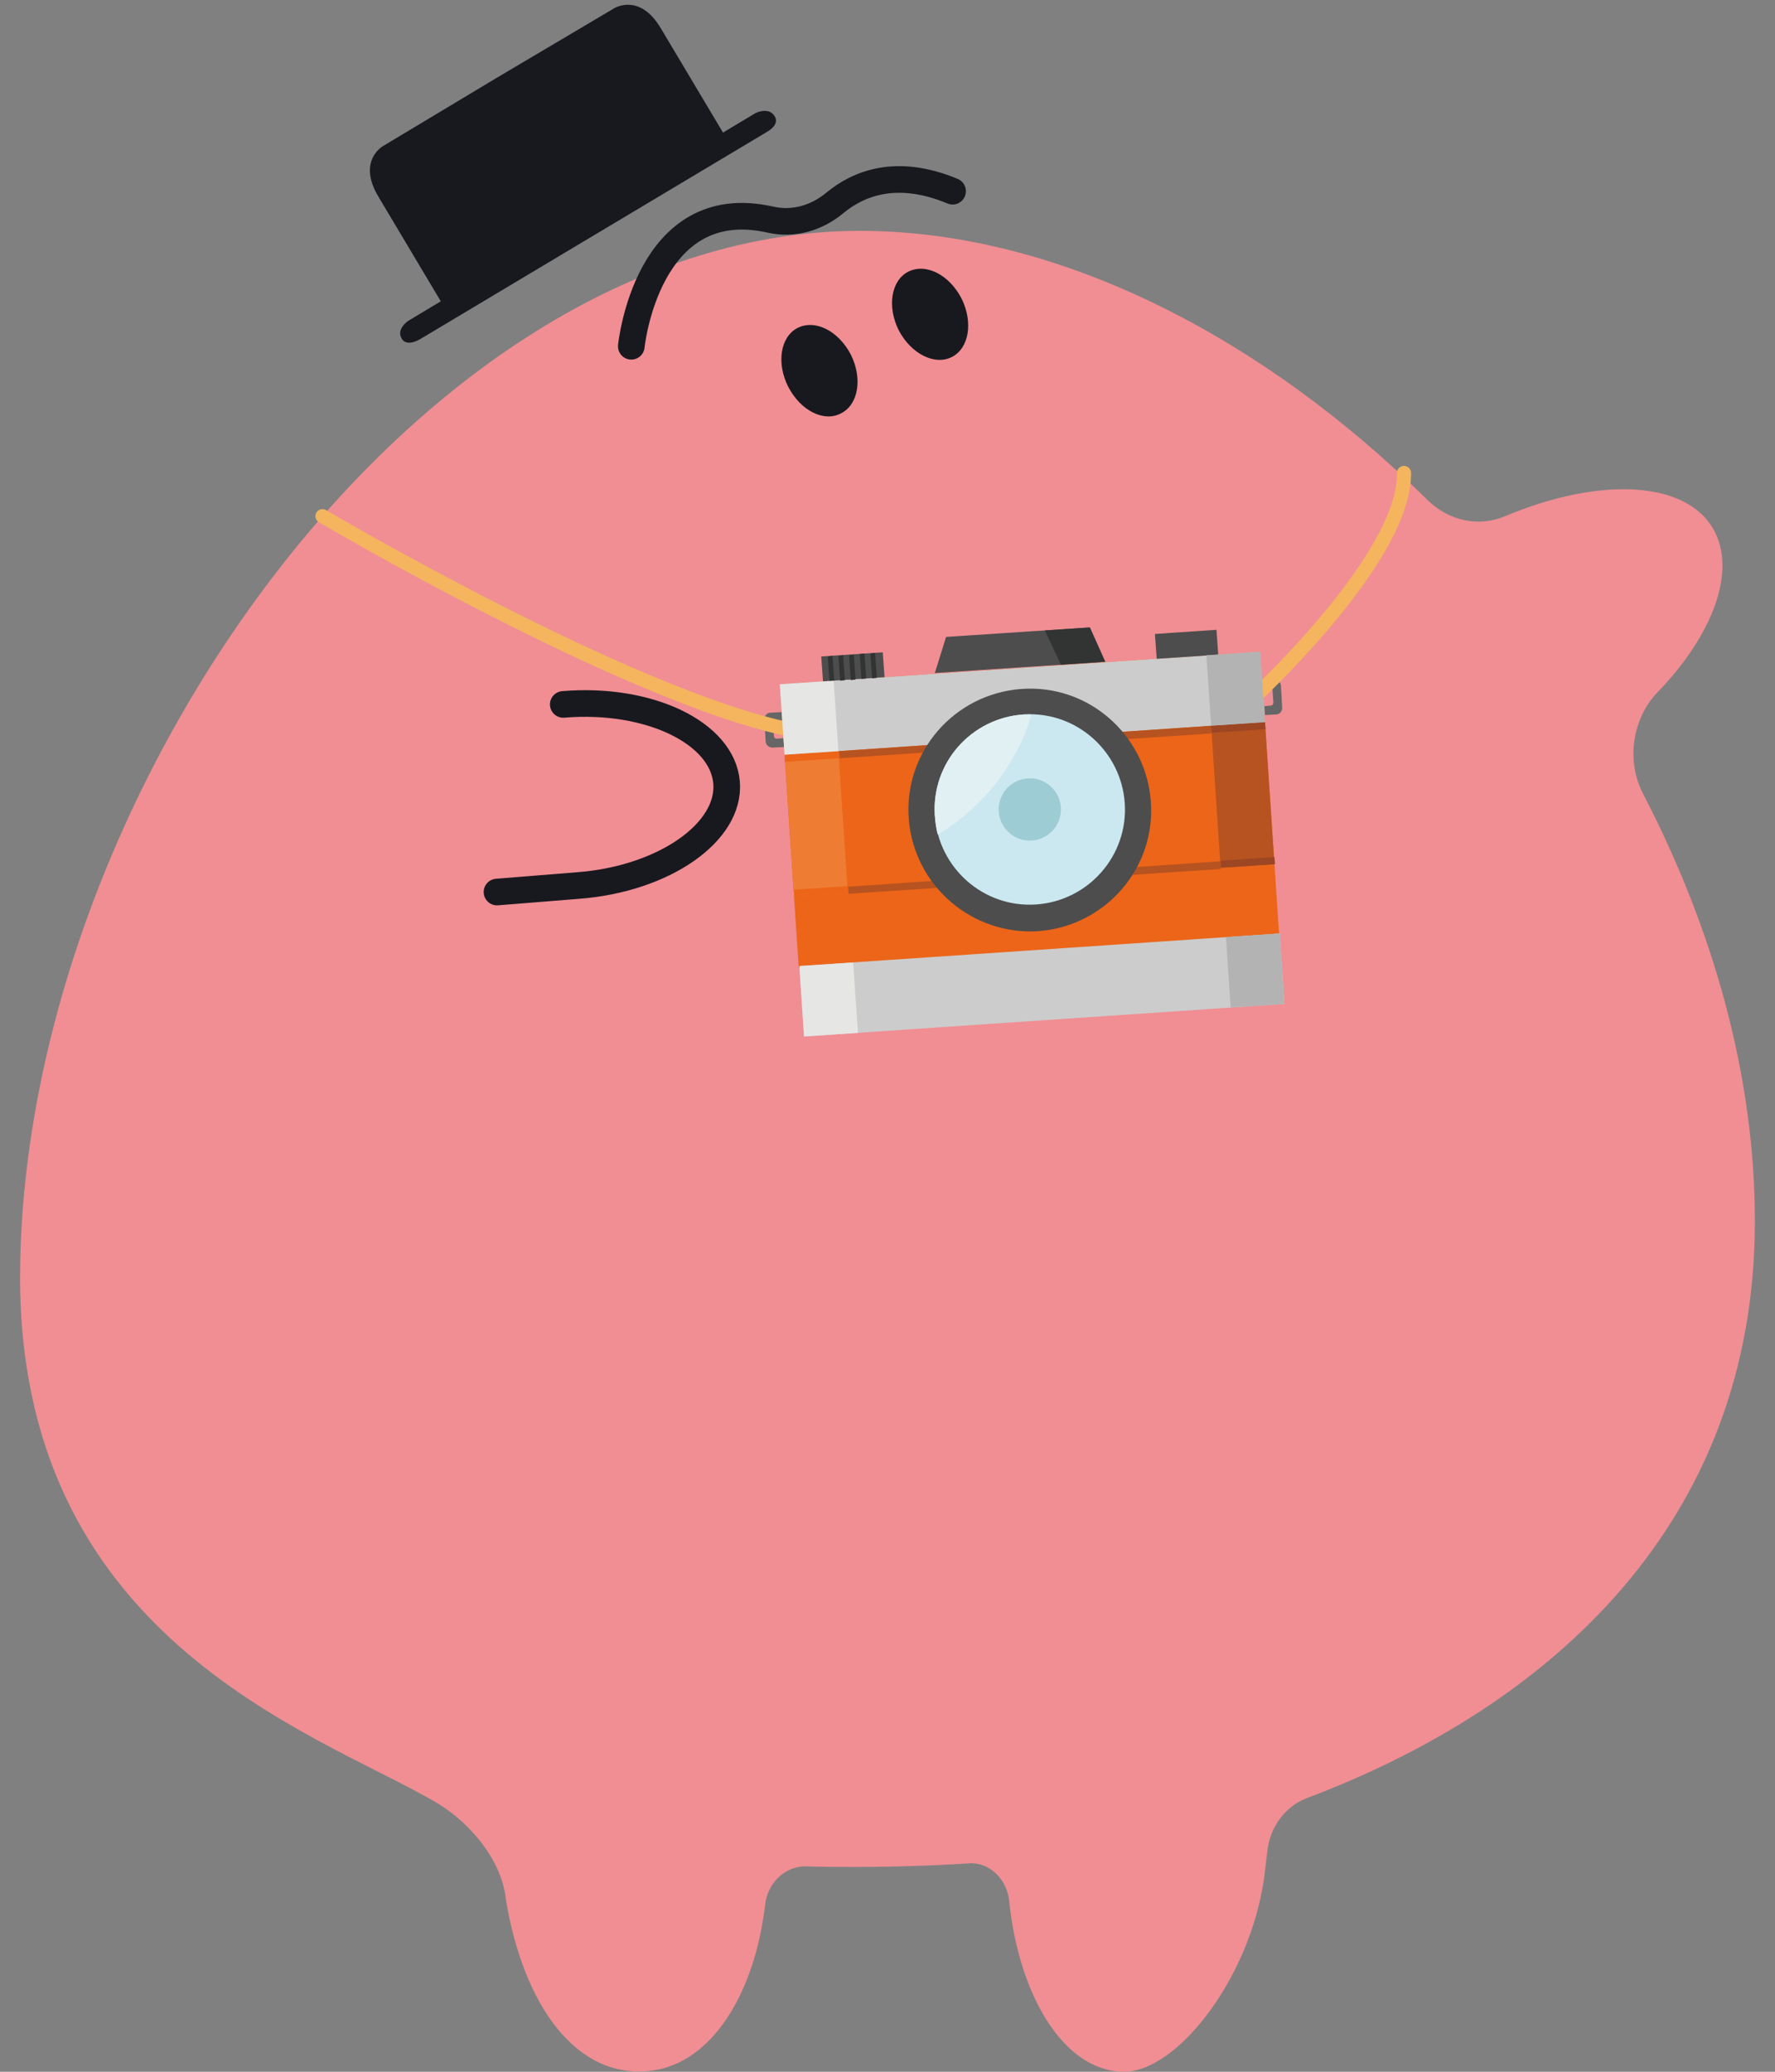 
<!-- Generator: Adobe Illustrator 23.0.3, SVG Export Plug-In . SVG Version:
6.00 Build 0) -->
<svg contentScriptType="text/ecmascript" zoomAndPan="magnify"
     xmlns:xlink="http://www.w3.org/1999/xlink" contentStyleType="text/css"
     id="圖層_1" style="enable-background:new 0 0 300 350;" version="1.1"
     xml:space="preserve" preserveAspectRatio="xMidYMid meet"
     viewBox="0 0 300 350" xmlns="http://www.w3.org/2000/svg" x="0px" y="0px">
    <rect x="0" y="0" width="300" height="350" fill="#808080" stroke="none"/>
    <style type="text/css" xml:space="preserve">
	.st0{fill:#A52224;}
	.st1{fill:#D93030;}
	.st2{fill:none;stroke:#18191F;stroke-width:4.276;stroke-linecap:round;stroke-linejoin:round;stroke-miterlimit:10;}
	.st3{fill:#E83C3C;}
	.st4{fill:none;stroke:#18191F;stroke-width:5.404;stroke-linecap:round;stroke-linejoin:round;stroke-miterlimit:10;}
	.st5{fill:#F08E93;}
	.st6{fill:#18191F;}
	.st7{fill:#FF353B;}
	.st8{fill:#FFFFFF;}
	.st9{fill:#23B5F3;}
	.st10{fill:#CCCCFF;}
	.st11{fill:#6460FF;}
	.st12{fill:#DB9451;}
	.st13{fill:#F4B55E;}
	.st14{fill:#EC6519;}
	.st15{fill:#EF7C33;}
	.st16{fill:#CCCCCC;}
	.st17{fill:#E6E6E5;}
	.st18{fill:#B75320;}
	.st19{fill:#B3B3B3;}
	.st20{fill-rule:evenodd;clip-rule:evenodd;fill:#4D4D4D;}
	.st21{fill:#4D4D4D;}
	.st22{fill:#323333;}
	.st23{fill:#9C4623;}
	.st24{fill-rule:evenodd;clip-rule:evenodd;fill:#CBE8F0;}
	.st25{fill-rule:evenodd;clip-rule:evenodd;fill:#E1F0F3;}
	.st26{fill-rule:evenodd;clip-rule:evenodd;fill:#9ECCD5;}
	.st27{fill-rule:evenodd;clip-rule:evenodd;fill:#323333;}
	.st28{fill-rule:evenodd;clip-rule:evenodd;fill:#666666;}
	.st29{fill:none;stroke:#F4B55E;stroke-width:2.051;stroke-linecap:round;stroke-linejoin:round;stroke-miterlimit:10;}
	.st30{fill:#C7B79C;}
	.st31{fill:#D4C9B4;}
	.st32{fill:#51524E;}
	.st33{fill:#E1E1E1;}
	.st34{fill:#43312B;}
	.st35{fill:#C6C6C6;}
	.st36{fill:#AAAAAA;}
	.st37{fill:#939393;}
	.st38{fill:#E0E0E0;}
	.st39{fill:#2B451C;}
	.st40{fill:#395527;}
	.st41{fill:none;stroke:#18191F;stroke-width:5.353;stroke-linecap:round;stroke-linejoin:round;stroke-miterlimit:10;}
	.st42{fill:none;stroke:#18191F;stroke-width:4.5;stroke-linecap:round;stroke-linejoin:round;stroke-miterlimit:10;}
	.st43{fill:none;stroke:#F4B55E;stroke-width:2.378;stroke-linecap:round;stroke-linejoin:round;stroke-miterlimit:10;}
	.st44{fill:none;stroke:#F4B55E;stroke-width:3.459;stroke-linecap:round;stroke-linejoin:round;stroke-miterlimit:10;}
	.st45{fill:#FF9398;}
	.st46{fill:none;stroke:#18191F;stroke-width:4.5;stroke-linecap:round;stroke-miterlimit:10;}
	.st47{fill:none;stroke:#18191F;stroke-width:4.024;stroke-linecap:round;stroke-linejoin:round;stroke-miterlimit:10;}
	.st48{fill:none;stroke:#F4B55E;stroke-width:1.562;stroke-linecap:round;stroke-linejoin:round;stroke-miterlimit:10;}
	.st49{fill:none;stroke:#18191F;stroke-width:3.058;stroke-linecap:round;stroke-linejoin:round;stroke-miterlimit:10;}
	.st50{fill:none;stroke:#18191F;stroke-width:2.748;stroke-linecap:round;stroke-linejoin:round;stroke-miterlimit:10;}
</style>

    <g id="plainAvatar">

        <path class="st5"
              d="M296.6,206.3c0-24.5-7-49.3-18.9-72.2c-2.9-5.6-1.8-12.7,2.4-17.1c9-9.3,13.2-19.7,9.9-26.8   c-4.2-9-19.2-9.9-35.6-3c-4.5,1.9-9.5,0.8-13.1-2.7C213.7,57.2,179.1,39,145.3,39C71.6,39.1,4.4,133,3.4,214.3   c-0.8,62.1,49.2,78.1,69.8,89.9c5.7,3.2,11.5,9.6,12.3,16.6c0,0,0,0,0,0.1c2.9,17.6,11.8,30.6,24.7,28.9   c10-1.3,17.3-12.8,19.1-27.9c0.4-3.9,3.5-6.7,7-6.6c2.7,0.1,5.4,0.1,8.2,0.1c6.4,0,12.8-0.2,19.2-0.6c3.5-0.3,6.6,2.7,6.9,6.6   c1.6,15.4,9,28.4,19.2,28.6c9.3,0.2,22.4-16.8,24.1-34.8l0.3-2.4c0.4-4.1,3-7.6,6.6-9C262,288.3,296.6,257.3,296.6,206.3z"/>
        <path class="st42"
              d="M95.2,119c14.5-1.2,26.9,4.8,27.6,13.2c0.7,8.4-10.6,16.3-25.1,17.4L84,150.7"/>
        <path class="st6"
              d="M142.2,69.8c2.9-1.5,3.6-5.9,1.6-9.9c-2.1-4-6-6-9-4.5c-2.9,1.5-3.6,5.9-1.6,9.9   C135.3,69.4,139.3,71.4,142.2,69.8z"/>
        <path class="st6"
              d="M160.9,60.3c2.9-1.5,3.6-5.9,1.6-9.9c-2.1-4-6-6-9-4.5c-2.9,1.5-3.6,5.9-1.6,9.9C154,59.8,158,61.8,160.9,60.3   z"/>
        <path class="st42"
              d="M106.7,58.5c0,0,2.6-26.1,23.5-21.4c4,0.9,7.9-0.3,11-2.9c3.8-3.1,10.2-5.9,19.8-1.9"/></g>

    <g id="body">


        <path class="st14" d="M213,110.1l-81.2,5.5l3.2,47.9l81.2-5.5L213,110.1z"/>
        <path class="st15" d="M141.7,126.9l-9.1,0.6l1.6,24l9.1-0.6L141.7,126.9z"/>
        <path class="st16"
              d="M216.3,157.7l-81.2,5.5l0.8,11.9l81.2-5.5L216.3,157.7z"/>
        <path class="st17"
              d="M144.2,162.6l-9.1,0.6l0.8,11.9l9.1-0.6L144.2,162.6z"/>
        <path class="st16" d="M213,110.1l-81.2,5.5l0.8,11.9l81.2-5.5L213,110.1z"/>
        <path class="st18" d="M213.8,122l-9.1,0.6l1.6,24l9.1-0.6L213.8,122z"/>
        <path class="st19"
              d="M216.3,157.7l-9.1,0.6l0.8,11.9l9.1-0.6L216.3,157.7z"/>
        <path class="st20"
              d="M184.2,106c-7.3,0.5-17,1.1-24.3,1.6l-1.9,6.1c8.9-0.6,20-1.3,28.8-1.9L184.2,106z"/>
        <path class="st21"
              d="M149.2,110.2l-10.4,0.7l0.3,4.2l10.4-0.7L149.2,110.2z"/>
        <path class="st21"
              d="M205.6,106.4l-10.4,0.7l0.3,4.2l10.4-0.7L205.6,106.4z"/>
        <path class="st22"
              d="M144.3,110.6l-0.8,0.1l0.3,4.2l0.8-0.1L144.3,110.6z"/>
        <path class="st22"
              d="M140.7,110.8l-0.8,0.1l0.3,4.2l0.8-0.1L140.7,110.8z"/>
        <path class="st22"
              d="M142.5,110.7l-0.8,0.1l0.3,4.2l0.8-0.1L142.5,110.7z"/>
        <path class="st22"
              d="M146.1,110.4l-0.8,0.1l0.3,4.2l0.8-0.1L146.1,110.4z"/>
        <path class="st22"
              d="M147.9,110.3l-0.8,0.1l0.3,4.2l0.8-0.1L147.9,110.3z"/>
        <path class="st18"
              d="M204.8,122.6l-63,4.3l0.1,1.2l62.9-4.2L204.8,122.6L204.8,122.6z"/>
        <path class="st23" d="M213.8,122l-9.1,0.6l0.1,1.2l9.1-0.6L213.8,122z"/>
        <path class="st14"
              d="M141.7,126.9l-9.1,0.6l0.1,1.2l9.1-0.6L141.7,126.9z"/>
        <path class="st18"
              d="M206.3,145.5l-63,4.3l0.1,1.2l62.9-4.2L206.3,145.5L206.3,145.5z"/>
        <path class="st23"
              d="M215.4,144.8l-9.1,0.6l0.1,1.2l9.1-0.6L215.4,144.8z"/>
        <path class="st14"
              d="M143.3,149.7l-9.1,0.6l0.1,1.2l9.1-0.6L143.3,149.7z"/>
        <path class="st21"
              d="M175.6,157.3c11.3-0.9,19.8-10.7,18.9-22c-0.9-11.3-10.7-19.8-22-18.9s-19.8,10.7-18.9,22  C154.5,149.7,164.4,158.1,175.6,157.3z"/>
        <path class="st24"
              d="M190.1,135.7c-0.6-8.8-8.2-15.6-17.1-15c-8.8,0.6-15.6,8.2-15,17.1c0.6,8.8,8.2,15.6,17.1,15  C184,152.2,190.7,144.5,190.1,135.7z"/>
        <path class="st25"
              d="M167.3,133.6c3.5-4.2,5.9-8.7,7-12.9c-0.4,0-0.8,0-1.3,0c-8.9,0.6-15.6,8.2-15,17.1c0.1,1.1,0.2,2.2,0.5,3.2  C161.5,139.2,164.6,136.7,167.3,133.6z"/>
        <path class="st26"
              d="M179.3,136.4c-0.2-2.9-2.7-5.1-5.6-4.9s-5.1,2.7-4.9,5.6s2.7,5.1,5.6,4.9C177.3,141.8,179.5,139.3,179.3,136.4  z"/>
        <path class="st27" d="M184.2,106l-7.6,0.5l2.7,5.8l7.5-0.5L184.2,106z"/>
        <path class="st28"
              d="M131.1,121.9l1.1-0.1l-0.1-1.5l-1.9,0.1c-0.6,0-1.1,0.6-1,1.3l0.2,3.5c0,0.6,0.5,1.1,1.2,1.1l1.9-0.1l-0.1-1.5  l-1.1,0.1c-0.3,0-0.5-0.2-0.5-0.5l-0.1-1.7C130.7,122.2,130.8,121.9,131.1,121.9z"/>
        <path class="st43" d="M54.5,87.2c0,0,51.5,30.4,79.2,36.1"/>
        <path class="st28"
              d="M214.8,119.2l-1.1,0.1l0.1,1.5l1.9-0.1c0.6,0,1.1-0.6,1-1.3l-0.2-3.5c0-0.6-0.5-1.1-1.2-1.1l-1.9,0.1l0.1,1.5  l1.1-0.1c0.3,0,0.5,0.2,0.5,0.5l0.1,1.7C215.3,118.9,215,119.2,214.8,119.2z"/>
        <path class="st43" d="M210.9,118.8c0,0,26.6-24.2,26.4-38.9"/>
        <path class="st17" d="M140.9,115l-9.1,0.6l0.8,11.9l9.1-0.6L140.9,115z"/>
        <path class="st19" d="M213,110.1l-9.1,0.6l0.8,11.9l9.1-0.6L213,110.1z"/></g>


    <g id="hat">

        <path class="st6"
              d="M130.9,19.6c-1-1.6-3.2-0.5-3.2-0.5l-5.5,3.3L111.7,4.8c-3.6-6.1-7.9-3.4-7.9-3.4L84.2,13L64.7,24.7  c0,0-4.4,2.5-0.7,8.6l10.5,17.6l-5.5,3.3c0,0-2.1,1.4-1.1,3c0,0,0.6,1.5,3.1,0.1l29.3-17.5l29.3-17.5  C132,20.9,130.9,19.6,130.9,19.6z"/></g>

</svg>